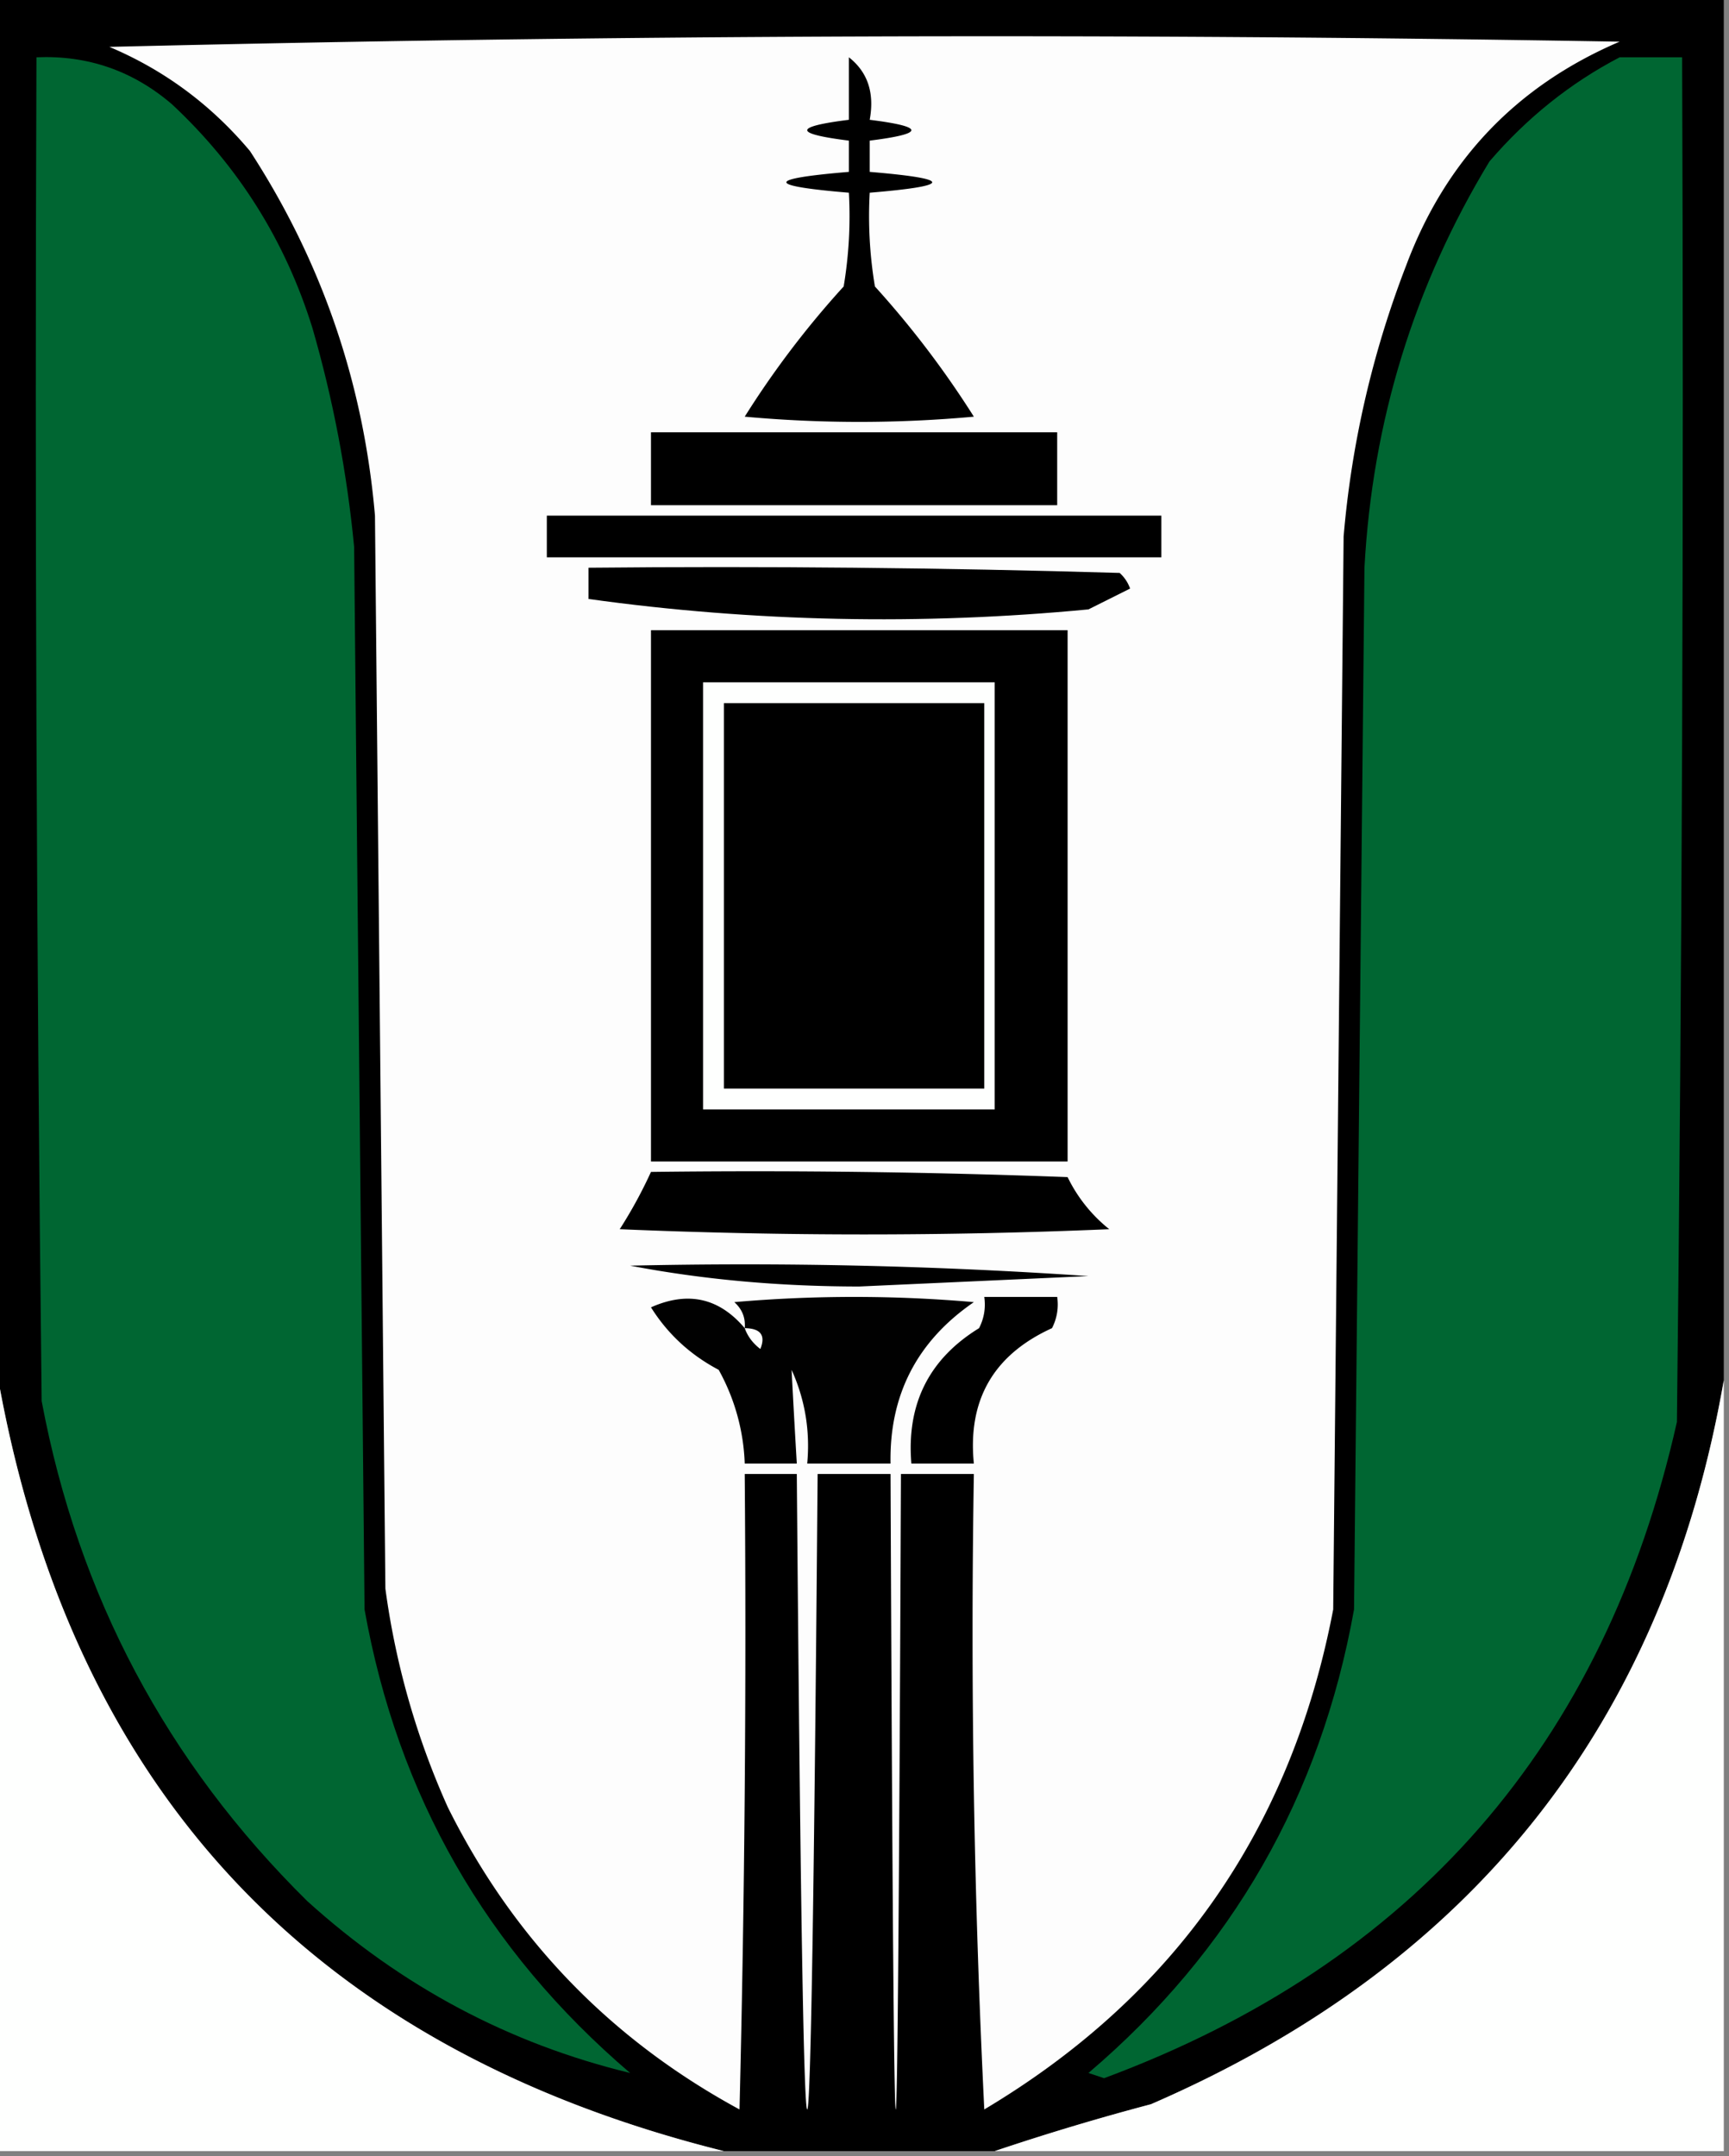 <svg xmlns="http://www.w3.org/2000/svg" width="166" height="207" style="shape-rendering:geometricPrecision;text-rendering:geometricPrecision;image-rendering:optimizeQuality;fill-rule:evenodd;clip-rule:evenodd"><rect width="100%" height="100%" fill="#808080" stroke="none"/><path style="opacity:1" d="M-.5-.5h166v133c-5.738 32.928-24.071 56.095-55 69.5a236.853 236.853 0 0 0-15 4.5h-26c-39.96-9.962-63.293-35.295-70-76V-.5z"/><path style="opacity:1" fill="#fdfdfd" d="M10.5 4.5a3508.606 3508.606 0 0 1 145-.5c-9.896 4.23-16.729 11.396-20.5 21.5a94.098 94.098 0 0 0-6 26l-1 103c-4.031 21.089-15.198 37.089-33.5 48a931.135 931.135 0 0 1-1-61h-7c-.333 81.333-.667 81.333-1 0h-7c-.667 81.333-1.333 81.333-2 0h-5c.167 20.336 0 40.669-.5 61-12.387-6.72-21.72-16.387-28-29a75.766 75.766 0 0 1-6-21l-1-103c-1.088-12.695-5.088-24.361-12-35-3.728-4.44-8.228-7.774-13.5-10z"/><path style="opacity:1" fill="#006632" d="M3.5 5.5c4.916-.21 9.249 1.29 13 4.5 6.401 5.97 10.901 13.136 13.5 21.5 1.98 6.85 3.313 13.85 4 21l1 102c3.187 17.874 11.687 32.707 25.5 44.5-11.612-2.81-21.946-8.31-31-16.5-13.493-13.318-21.993-29.318-25.5-48-.5-42.999-.667-85.999-.5-129z"/><path style="opacity:1" d="M81.5 5.5c1.808 1.418 2.475 3.418 2 6 5.333.667 5.333 1.333 0 2v3c8 .667 8 1.333 0 2a40.936 40.936 0 0 0 .5 9A90.885 90.885 0 0 1 93.5 40c-7.333.667-14.667.667-22 0A88.132 88.132 0 0 1 81 27.5c.498-2.982.665-5.982.5-9-8-.667-8-1.333 0-2v-3c-5.333-.667-5.333-1.333 0-2v-6z"/><path style="opacity:1" fill="#006632" d="M155.5 5.5h6c.167 43.668 0 87.335-.5 131-6.964 30.962-25.298 51.962-55 63l-1.5-.5c13.786-11.732 22.286-26.565 25.5-44.5l1-100c.761-14.058 4.761-27.058 12-39 3.598-4.194 7.765-7.528 12.5-10z"/><path style="opacity:1" d="M62.5 41.5h39v7h-39v-7zM52.5 49.5h59v4h-59v-4zM56.5 54.5c17.003-.167 34.003 0 51 .5.457.414.791.914 1 1.5l-4 2c-16.097 1.54-32.097 1.206-48-1v-3zM62.5 60.5h40v51h-40v-51z"/><path style="opacity:1" fill="#fefffe" d="M67.5 65.5h28v41h-28v-41z"/><path style="opacity:1" d="M69.5 67.5h25v37h-25v-37zM62.5 112.5c13.338-.167 26.67 0 40 .5a14.506 14.506 0 0 0 4 5 552.224 552.224 0 0 1-47 0 44.327 44.327 0 0 0 3-5.5zM60.5 121.5a484.86 484.86 0 0 1 44 1l-22 1c-7.698-.003-15.032-.669-22-2z"/><path style="opacity:1" fill="#010101" d="M71.5 127.5c.086-.996-.248-1.829-1-2.5a132.434 132.434 0 0 1 23 0c-5.456 3.746-8.123 8.912-8 15.5h-8c.289-3.149-.211-6.149-1.5-9 .152 2.947.319 5.947.5 9h-5a19.935 19.935 0 0 0-2.5-9c-2.725-1.437-4.891-3.437-6.5-6 3.542-1.578 6.542-.912 9 2z"/><path style="opacity:1" d="M94.5 124.5h7a4.934 4.934 0 0 1-.5 3c-5.61 2.554-8.11 6.887-7.5 13h-6c-.477-5.712 1.69-10.046 6.5-13 .483-.948.65-1.948.5-3z"/><path style="opacity:1" fill="#fefffe" d="M71.5 127.5c1.528.017 2.028.684 1.5 2-.717-.544-1.217-1.211-1.5-2zM-.5 130.5c6.707 40.705 30.04 66.038 70 76h-70v-76zM165.5 132.5v74h-70a236.853 236.853 0 0 1 15-4.5c30.929-13.405 49.262-36.572 55-69.5z"/></svg>
